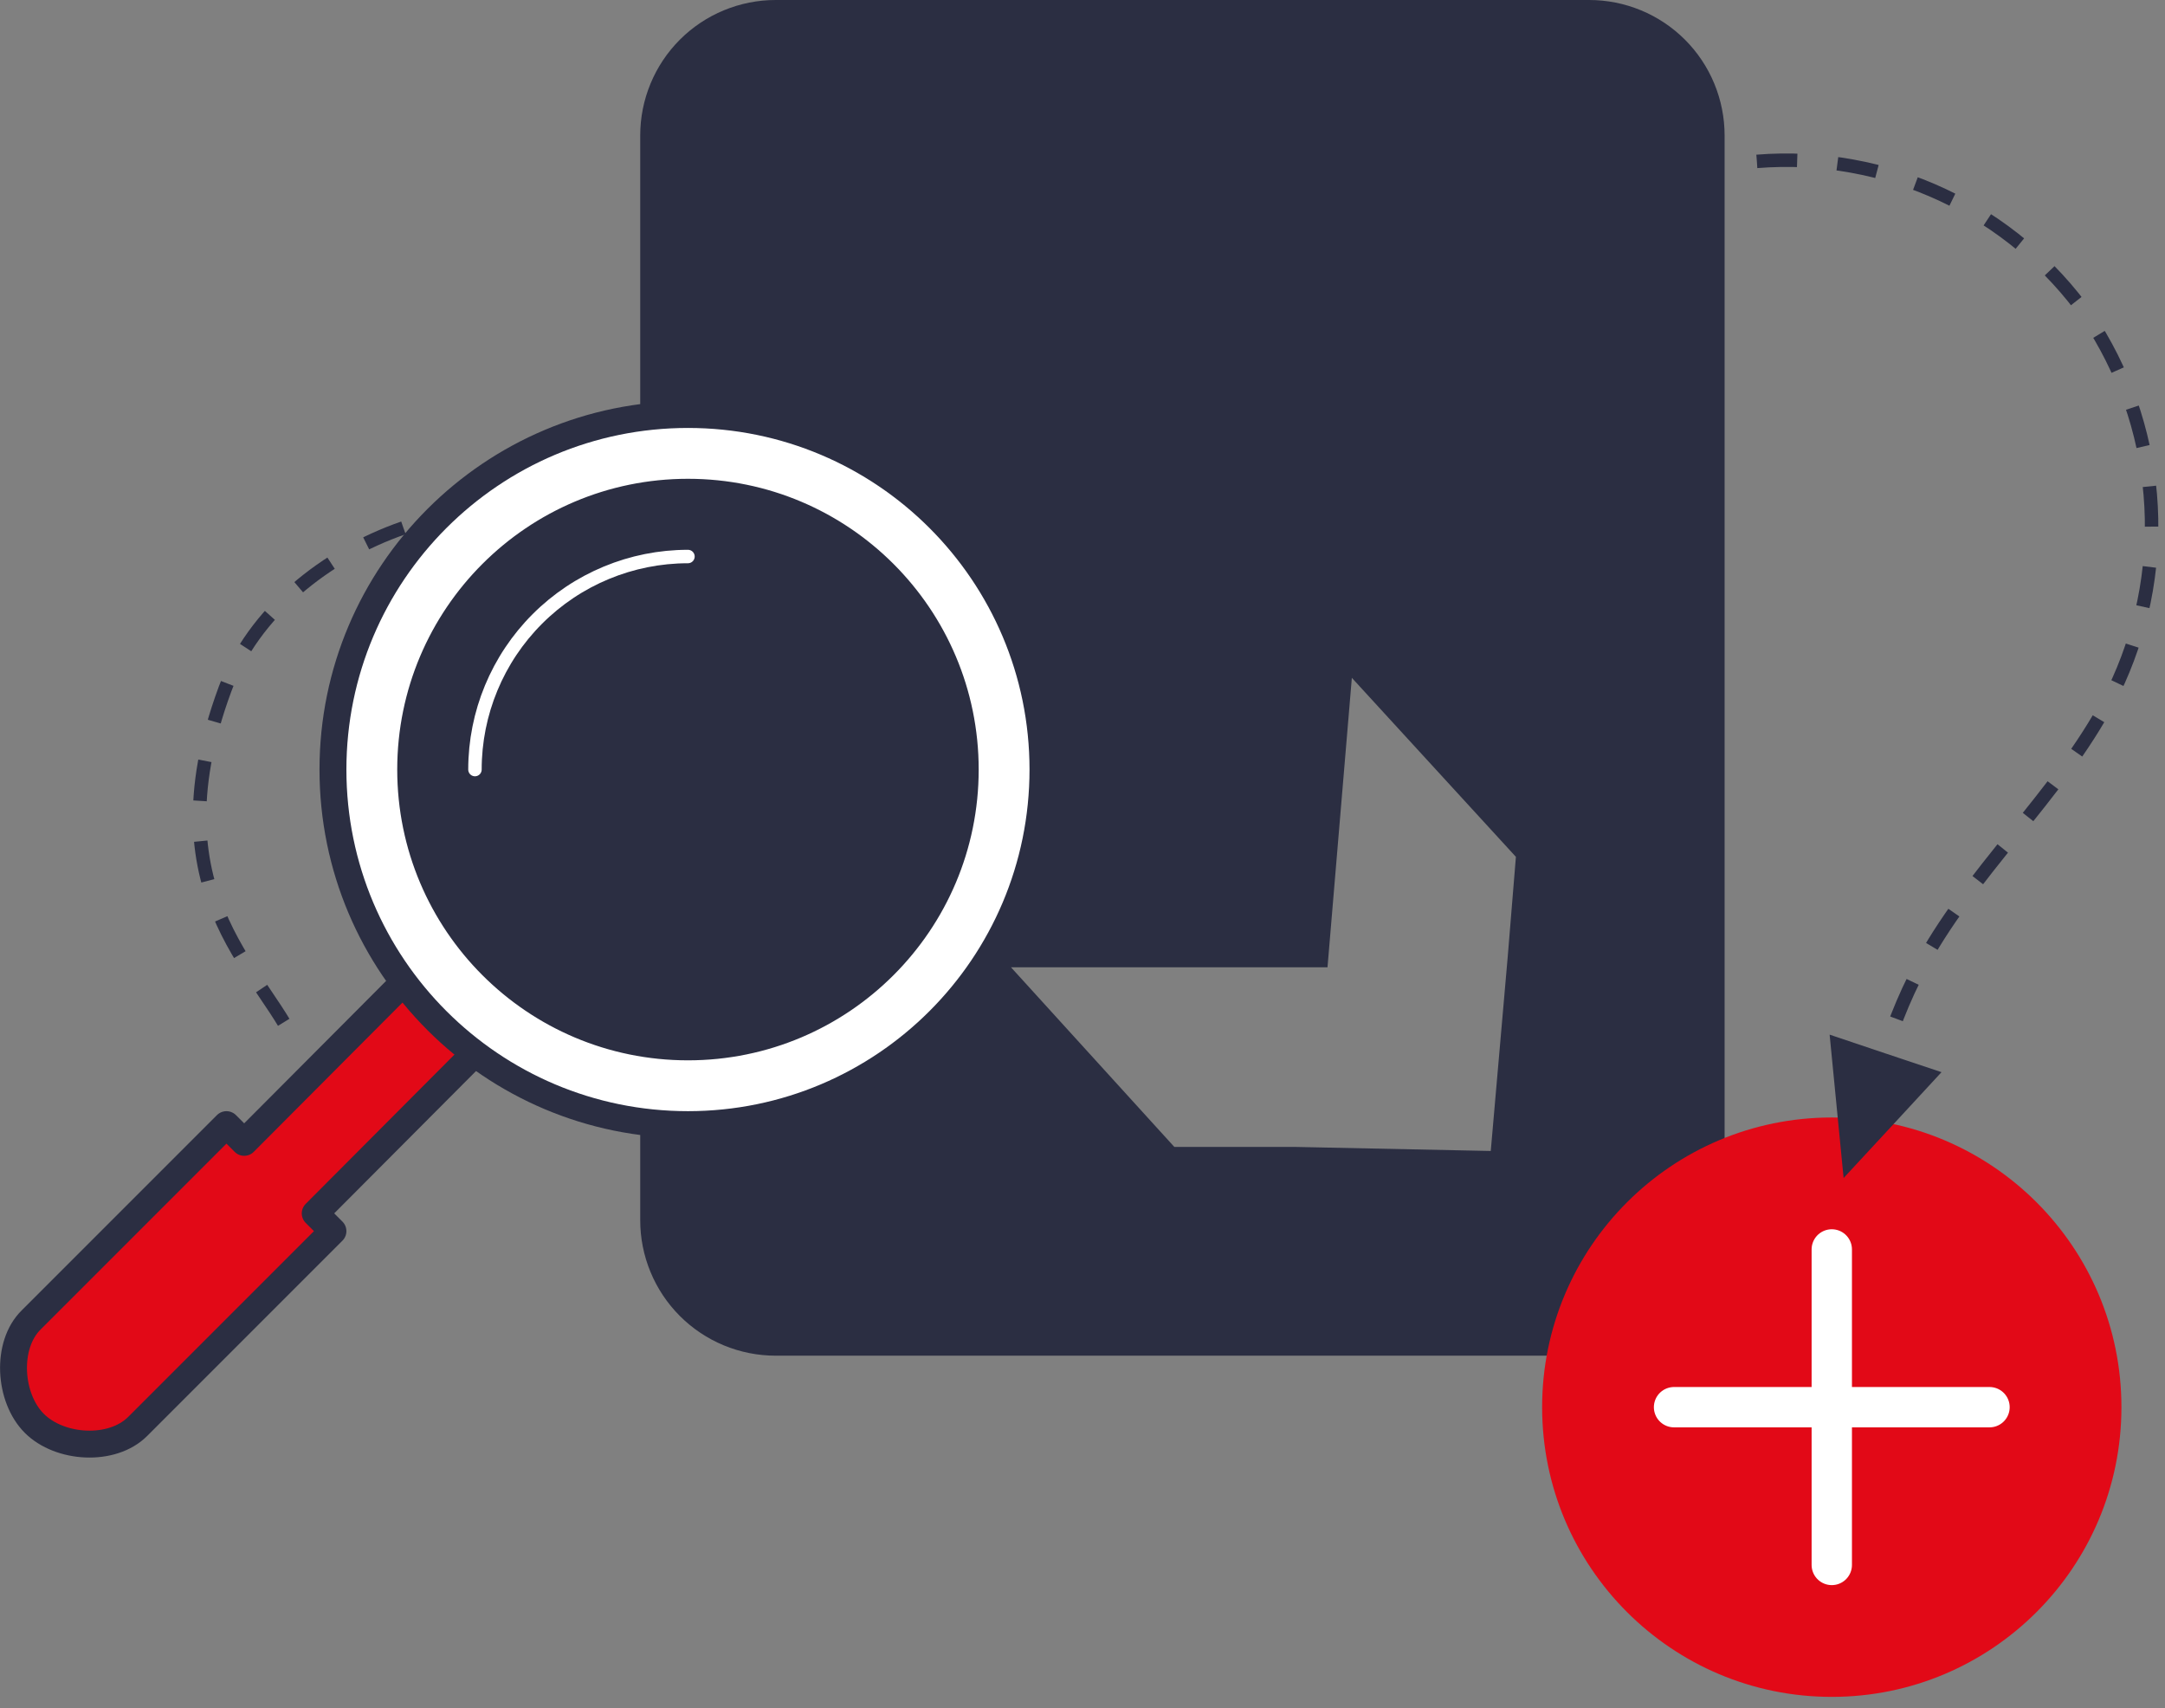 <svg xmlns="http://www.w3.org/2000/svg" width="161" height="127" fill="none" viewBox="0 0 161 127">
    <rect x="0" y="0" width="161" height="127" fill="#808080" stroke="none"/>
    <path fill="#2B2E42" d="M118.17 0H57.69c-1.324-.001-2.636.259-3.859.765-1.224.506-2.335 1.248-3.272 2.184-.936.937-1.678 2.048-2.184 3.272-.507 1.224-.766 2.535-.765 3.859v80.64c-.001 1.324.258 2.636.765 3.859.506 1.224 1.248 2.335 2.184 3.272.937.936 2.048 1.678 3.272 2.184 1.223.506 2.535.766 3.859.765h60.48c1.324.001 2.635-.259 3.859-.765 1.224-.506 2.335-1.248 3.272-2.184.936-.937 1.678-2.048 2.184-3.272.506-1.223.766-2.535.765-3.859V10.08c.001-1.324-.259-2.635-.765-3.859-.506-1.224-1.248-2.335-2.184-3.272-.937-.936-2.048-1.678-3.272-2.184-1.224-.506-2.535-.766-3.859-.765zM96.4 85.28h-9.07L75.18 71.92h23.54l1.81-21.52 12.2 13.31-.61 7.45-1.26 14.42-14.46-.3z"/>
    <path stroke="#2B2E42" stroke-dasharray="3 3" stroke-miterlimit="10" d="M30 39.25c-5.76 2-11.15 6.25-13.27 12-5.82 15.75 3.49 21.32 5.52 27.09M130.65 12c4.745-.381 9.508.48 13.82 2.498 4.311 2.018 8.023 5.124 10.77 9.012 2.656 3.95 4.262 8.513 4.664 13.257.403 4.743-.411 9.511-2.364 13.853-3.45 7.49-10 13.08-14.16 20.22-2.841 4.93-4.443 10.475-4.67 16.16"/>
    <path fill="#E20917" stroke="#2B2E42" stroke-linecap="round" stroke-linejoin="round" stroke-width="2" d="M2.32 98.14l14.52-14.52 1.32 1.32L30 73.06l5.28 5.28-11.84 11.88 1.32 1.32-14.52 14.52c-1.9 1.9-5.79 1.67-7.69-.23-1.9-1.9-2.13-5.83-.23-7.69z"/>
    <path fill="#fff" stroke="#2B2E42" stroke-linecap="round" stroke-linejoin="round" stroke-width="2" d="M51.16 83.62c14.58 0 26.4-11.82 26.4-26.4 0-14.58-11.82-26.4-26.4-26.4-14.58 0-26.4 11.82-26.4 26.4 0 14.58 11.82 26.4 26.4 26.4z"/>
    <path fill="#2B2E42" stroke="#2B2E42" stroke-linecap="round" stroke-linejoin="round" d="M51.16 78.34c11.664 0 21.12-9.456 21.12-21.12 0-11.664-9.456-21.12-21.12-21.12-11.664 0-21.12 9.456-21.12 21.12 0 11.664 9.456 21.12 21.12 21.12z"/>
    <path stroke="#fff" stroke-linecap="round" stroke-linejoin="round" d="M35.32 57.22c0-4.201 1.669-8.23 4.64-11.2 2.97-2.971 6.999-4.64 11.2-4.64"/>
    <path fill="#E20917" d="M136.22 126.17c11.896 0 21.54-9.644 21.54-21.54 0-11.896-9.644-21.54-21.54-21.54-11.896 0-21.54 9.644-21.54 21.54 0 11.896 9.644 21.54 21.54 21.54z"/>
    <path stroke="#fff" stroke-linecap="round" stroke-linejoin="round" stroke-width="3" d="M124.49 104.63h23.46M136.22 92.9v23.46"/>
    <path fill="#2B2E42" d="M137.1 87.59l-.52-5.33-.52-5.33 4.16 1.4 4.16 1.39-3.64 3.94-3.64 3.93z"/>
</svg>
